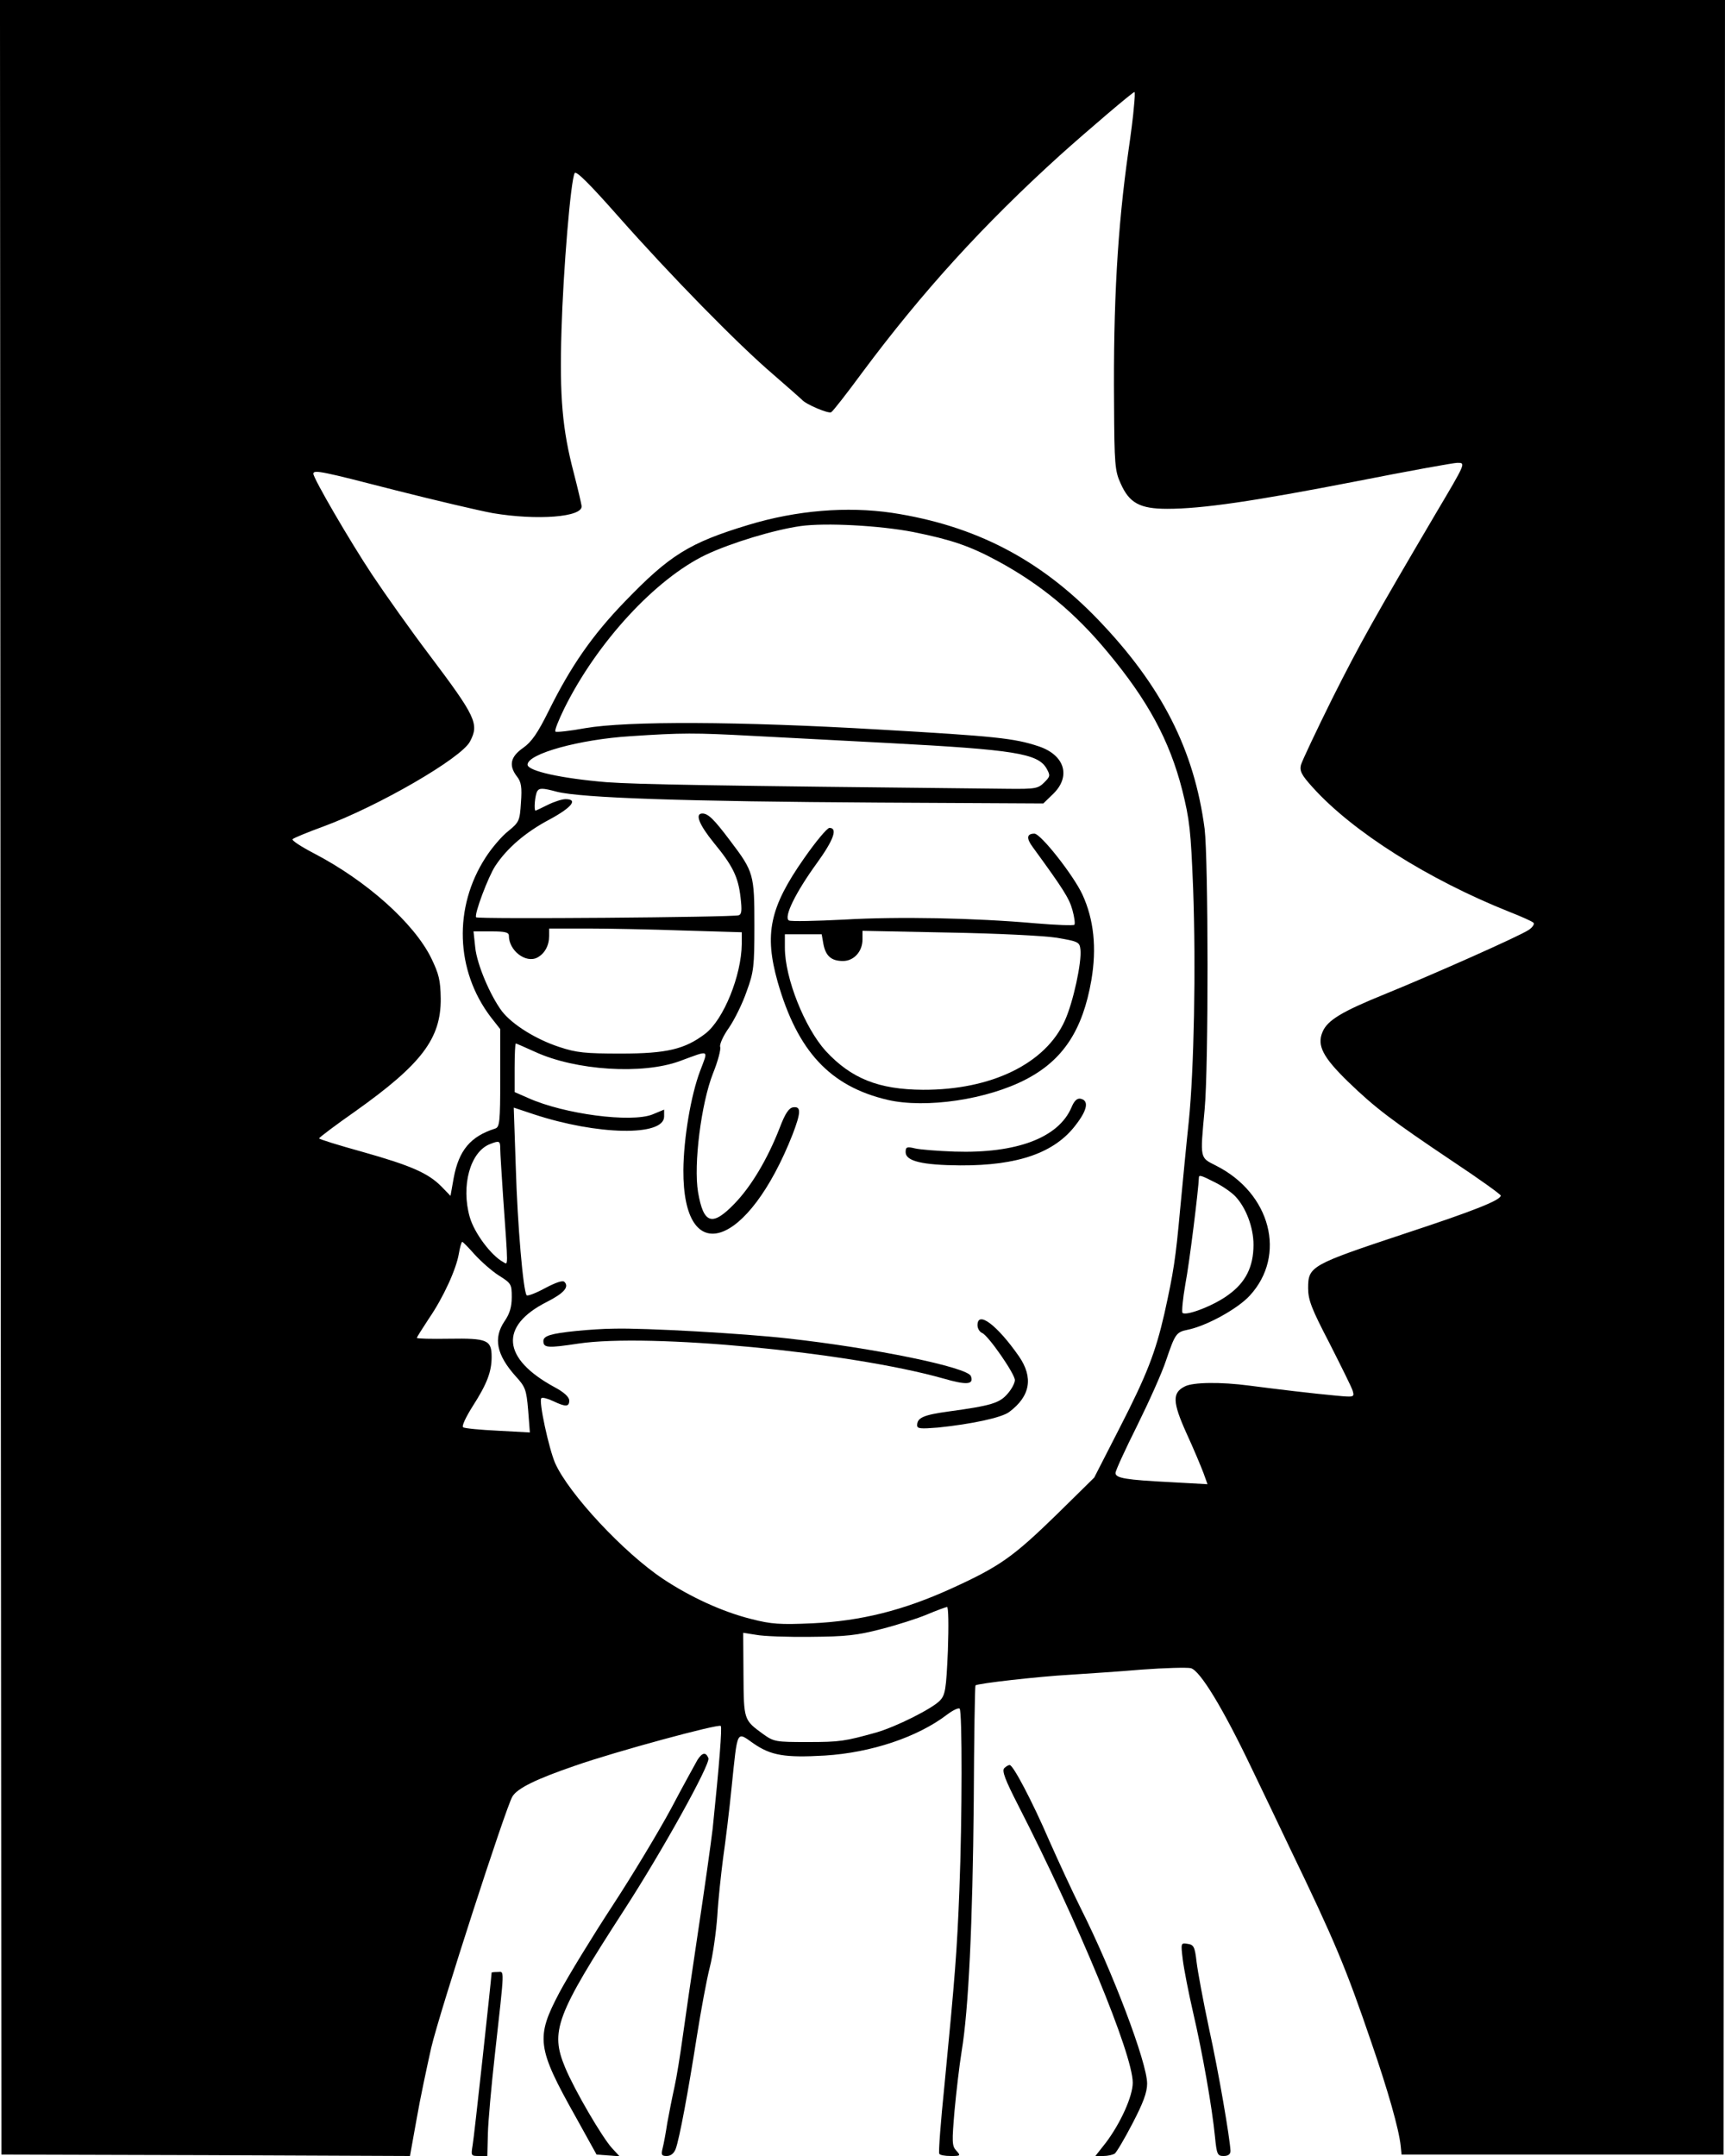 <?xml version="1.0" standalone="no"?>
<!DOCTYPE svg PUBLIC "-//W3C//DTD SVG 20010904//EN"
 "http://www.w3.org/TR/2001/REC-SVG-20010904/DTD/svg10.dtd">
<svg version="1.0" xmlns="http://www.w3.org/2000/svg"
 width="600pt" height="750pt" viewBox="0 0 600 750"
 preserveAspectRatio="xMidYMid meet">

<g transform="translate(0,750) scale(0.1,-0.1)"
fill="#000000" stroke="none">
<path d="M2 3753 l3 -3748 710 -2 711 -3 23 128 c12 70 36 182 51 249 30 127
259 834 282 873 17 29 82 61 219 108 140 49 498 146 506 138 5 -5 -5 -134 -28
-356 -6 -52 -29 -214 -51 -360 -22 -146 -46 -312 -54 -370 -8 -58 -20 -134
-28 -170 -8 -36 -19 -92 -25 -125 -5 -33 -12 -72 -16 -87 -6 -24 -4 -28 14
-28 14 0 25 9 31 24 13 34 44 201 74 393 14 89 34 197 45 240 11 43 22 123 26
178 3 55 13 145 20 200 8 55 22 168 30 250 21 202 16 192 76 150 61 -42 109
-50 248 -42 161 10 323 64 426 143 20 15 39 24 43 20 9 -10 9 -378 -1 -631 -8
-209 -15 -299 -52 -680 -13 -126 -21 -233 -18 -237 2 -5 20 -8 40 -8 35 0 35
1 19 19 -15 16 -15 31 -6 137 6 65 17 160 25 209 24 145 38 441 42 869 1 219
4 401 6 403 7 7 220 31 327 37 58 4 171 11 251 18 81 6 158 8 171 5 32 -8 111
-138 210 -345 39 -81 100 -208 135 -282 155 -321 194 -414 283 -675 58 -168
96 -302 102 -360 l3 -30 560 0 560 0 3 3748 2 3747 -3000 0 -3000 0 2 -3747z
m3942 3375 c-2 -29 -11 -98 -19 -153 -38 -267 -53 -530 -50 -880 1 -210 3
-234 23 -277 30 -68 67 -88 162 -88 121 0 299 26 654 95 182 36 342 65 355 65
30 0 30 1 -76 -178 -213 -362 -262 -449 -359 -642 -56 -113 -105 -217 -109
-231 -5 -21 2 -35 40 -77 139 -155 404 -322 685 -434 41 -16 79 -33 84 -38 4
-4 -3 -16 -17 -25 -33 -22 -328 -153 -497 -222 -153 -62 -203 -92 -220 -133
-20 -47 2 -88 88 -172 96 -93 155 -137 365 -278 92 -61 167 -115 167 -119 0
-16 -93 -53 -333 -132 -328 -109 -337 -114 -337 -190 0 -41 12 -72 74 -191 40
-79 77 -153 81 -166 6 -22 6 -23 -57 -17 -78 7 -211 23 -303 35 -98 13 -196
12 -224 -3 -44 -22 -43 -54 6 -163 25 -54 51 -117 59 -138 l14 -39 -127 7
c-157 8 -193 14 -193 32 0 8 34 82 75 164 41 83 87 185 101 228 31 91 35 98
74 106 66 13 175 73 217 119 129 140 73 356 -117 452 -57 29 -56 21 -40 195
14 148 13 869 0 977 -36 274 -149 497 -371 728 -202 210 -428 327 -716 371
-157 23 -332 9 -500 -42 -205 -62 -274 -105 -430 -267 -113 -117 -187 -224
-263 -377 -40 -81 -61 -111 -91 -132 -44 -31 -50 -61 -21 -99 15 -19 18 -37
14 -91 -4 -63 -6 -68 -44 -99 -22 -17 -58 -59 -79 -92 -112 -173 -105 -393 18
-555 l33 -42 0 -170 c0 -154 -2 -171 -18 -176 -85 -27 -126 -75 -144 -172
l-11 -62 -32 33 c-46 46 -104 72 -274 120 -83 23 -151 44 -151 47 0 3 57 46
127 95 229 163 297 252 296 391 -1 64 -6 85 -33 141 -60 122 -225 269 -407
364 -46 24 -80 46 -75 50 4 4 52 24 107 44 190 70 481 238 510 296 32 61 21
85 -144 304 -62 82 -150 206 -196 275 -79 119 -205 336 -205 352 0 15 32 8
284 -57 138 -35 291 -71 340 -80 154 -26 314 -14 309 25 -1 8 -13 60 -27 114
-40 152 -50 265 -43 496 6 208 32 524 46 548 5 9 53 -39 151 -150 183 -207
418 -447 540 -551 52 -45 97 -85 100 -88 12 -15 92 -49 101 -43 6 3 55 66 108
138 209 281 421 514 688 756 97 87 253 220 259 220 2 0 1 -24 -2 -52z m-766
-1479 c129 -26 195 -48 291 -100 150 -81 271 -181 384 -318 140 -168 215 -307
259 -479 26 -104 30 -142 38 -342 10 -279 3 -632 -15 -810 -8 -74 -21 -211
-30 -305 -16 -176 -23 -220 -55 -365 -31 -135 -61 -213 -156 -398 l-88 -172
-130 -128 c-152 -148 -198 -181 -367 -258 -167 -76 -314 -113 -484 -121 -112
-5 -142 -3 -212 15 -100 25 -211 76 -306 139 -137 91 -328 296 -376 403 -22
51 -58 217 -48 226 3 4 22 -1 41 -10 44 -21 56 -20 56 2 0 12 -18 29 -52 47
-182 99 -192 212 -26 296 59 30 79 52 61 70 -6 6 -31 -3 -67 -22 -31 -17 -60
-28 -64 -25 -12 13 -32 243 -38 447 l-7 206 69 -23 c221 -73 454 -78 454 -8
l0 24 -41 -17 c-74 -29 -306 1 -431 57 l-48 21 0 84 c0 47 2 85 4 85 2 0 32
-13 67 -29 141 -65 374 -80 504 -32 106 39 99 42 70 -35 -32 -85 -57 -233 -58
-344 -2 -347 224 -272 380 124 29 76 30 98 2 94 -15 -2 -28 -21 -48 -74 -42
-107 -98 -201 -156 -261 -78 -81 -108 -71 -127 40 -16 96 11 309 52 413 17 42
28 84 25 92 -3 8 10 38 30 66 20 29 48 86 62 127 25 68 27 87 27 229 0 178 -2
187 -84 295 -57 76 -77 95 -97 95 -27 0 -11 -39 40 -102 66 -80 85 -119 93
-191 5 -44 4 -58 -7 -61 -20 -7 -909 -14 -913 -7 -7 11 43 143 67 179 41 62
105 117 188 161 78 42 101 71 56 71 -12 0 -40 -9 -62 -20 -22 -11 -41 -20 -42
-20 -7 0 -2 56 6 68 7 11 19 11 67 -2 86 -22 447 -34 1121 -38 l572 -3 35 34
c62 61 39 135 -52 165 -84 28 -151 35 -552 58 -491 29 -879 30 -1024 5 -54
-10 -101 -15 -104 -12 -4 3 11 40 31 81 114 230 317 450 492 534 89 42 238 87
330 100 87 12 275 2 393 -21z m-558 -709 c102 -5 316 -17 475 -25 432 -23 515
-36 545 -88 14 -25 13 -28 -8 -49 -21 -21 -31 -23 -125 -22 -1048 11 -1283 15
-1397 23 -157 13 -275 39 -275 61 0 38 181 88 358 99 179 12 223 12 427 1z
m-242 -677 l202 -6 0 -41 c-1 -109 -63 -263 -127 -312 -71 -54 -134 -69 -293
-69 -125 0 -155 3 -215 23 -82 27 -163 78 -199 124 -41 55 -87 163 -93 222
l-6 56 62 0 c47 0 61 -3 61 -15 0 -52 59 -97 99 -76 26 14 41 42 41 75 l0 26
133 0 c72 0 223 -3 335 -7z m-638 -760 c0 -15 5 -90 10 -167 18 -256 18 -236
0 -226 -41 22 -100 100 -116 156 -31 108 1 227 70 254 33 13 36 12 36 -17z
m2488 -117 c26 -13 57 -35 69 -48 37 -39 63 -108 63 -168 0 -76 -27 -131 -87
-174 -49 -37 -147 -75 -160 -63 -3 4 1 49 10 100 14 72 46 332 47 370 0 11 7
9 58 -17z m-2577 -250 c22 -24 59 -57 84 -73 43 -27 45 -30 45 -75 0 -34 -7
-58 -25 -84 -40 -59 -28 -117 39 -192 33 -36 37 -46 43 -117 l6 -78 -111 6
c-61 3 -116 8 -121 12 -6 3 9 35 33 73 50 78 66 120 66 172 0 59 -16 65 -147
63 -62 -1 -113 0 -113 3 0 3 19 32 41 66 51 74 96 173 105 227 4 23 9 41 12
41 2 0 22 -20 43 -44z m1646 -1378 c-6 -136 -9 -154 -28 -174 -27 -28 -152
-91 -222 -111 -108 -30 -125 -33 -238 -33 -112 0 -117 1 -155 28 -67 49 -67
48 -68 207 l-1 145 45 -7 c25 -5 110 -8 190 -7 122 1 161 5 245 27 55 14 127
37 160 51 33 14 64 25 69 26 5 0 6 -63 3 -152z"/>
<path d="M2796 4513 c-119 -170 -138 -262 -91 -429 69 -241 182 -363 382 -410
133 -31 348 1 483 72 128 67 196 171 226 344 19 112 9 211 -31 298 -31 67
-145 212 -167 212 -27 0 -29 -16 -5 -48 105 -144 126 -177 137 -217 7 -25 10
-48 7 -52 -4 -3 -64 -1 -134 5 -215 19 -479 24 -667 13 -99 -5 -185 -7 -192
-3 -19 11 23 97 97 199 58 80 74 123 44 123 -8 0 -48 -48 -89 -107z m879 -275
c76 -13 80 -15 83 -41 5 -44 -25 -183 -54 -247 -67 -150 -256 -242 -494 -241
-154 1 -249 39 -338 135 -73 81 -142 253 -142 359 l0 47 64 0 64 0 6 -34 c8
-42 28 -59 68 -59 38 0 68 33 68 75 l0 30 298 -6 c170 -3 331 -11 377 -18z"/>
<path d="M3727 3648 c-45 -106 -191 -161 -407 -154 -58 2 -120 7 -137 11 -29
7 -33 5 -33 -13 0 -31 57 -45 190 -46 201 -1 329 44 402 141 41 53 46 85 16
91 -12 2 -22 -8 -31 -30z"/>
<path d="M3400 2890 c0 -11 7 -23 16 -27 21 -8 114 -142 114 -164 0 -10 -11
-31 -25 -47 -28 -33 -58 -42 -205 -62 -88 -12 -110 -22 -110 -48 0 -12 11 -13
73 -8 116 12 220 34 247 54 74 55 85 120 34 194 -76 109 -144 160 -144 108z"/>
<path d="M2004 2870 c-88 -9 -114 -17 -114 -35 0 -24 15 -25 121 -9 245 37
942 -29 1269 -121 83 -24 108 -22 97 8 -12 31 -338 98 -637 131 -149 17 -498
37 -605 34 -33 0 -92 -4 -131 -8z"/>
<path d="M2426 1378 c-7 -13 -49 -88 -91 -168 -43 -80 -135 -233 -205 -340
-70 -107 -153 -243 -184 -301 -83 -157 -79 -192 57 -434 l72 -130 40 -3 40 -3
-26 28 c-34 37 -130 201 -163 280 -53 127 -33 181 205 549 131 202 301 508
293 528 -9 22 -21 20 -38 -6z"/>
<path d="M3493 1349 c-9 -9 4 -42 48 -128 209 -408 399 -867 399 -966 0 -47
-42 -140 -93 -208 l-37 -47 28 0 c15 0 32 4 39 8 6 4 34 51 62 105 37 71 51
108 51 139 0 72 -120 390 -232 612 -28 56 -76 160 -108 232 -60 139 -126 264
-138 264 -5 0 -13 -5 -19 -11z"/>
<path d="M4114 683 c4 -32 20 -115 36 -184 33 -142 66 -330 76 -432 6 -62 9
-67 30 -67 16 0 24 6 24 18 -2 43 -41 273 -75 427 -20 94 -39 197 -43 230 -6
53 -10 60 -31 63 -24 4 -24 3 -17 -55z"/>
<path d="M1710 638 c-1 -22 -61 -574 -66 -600 -6 -37 -6 -38 22 -38 l29 0 2
78 c1 42 12 165 24 272 35 315 34 290 10 290 -12 0 -21 -1 -21 -2z"/>
</g>
</svg>
